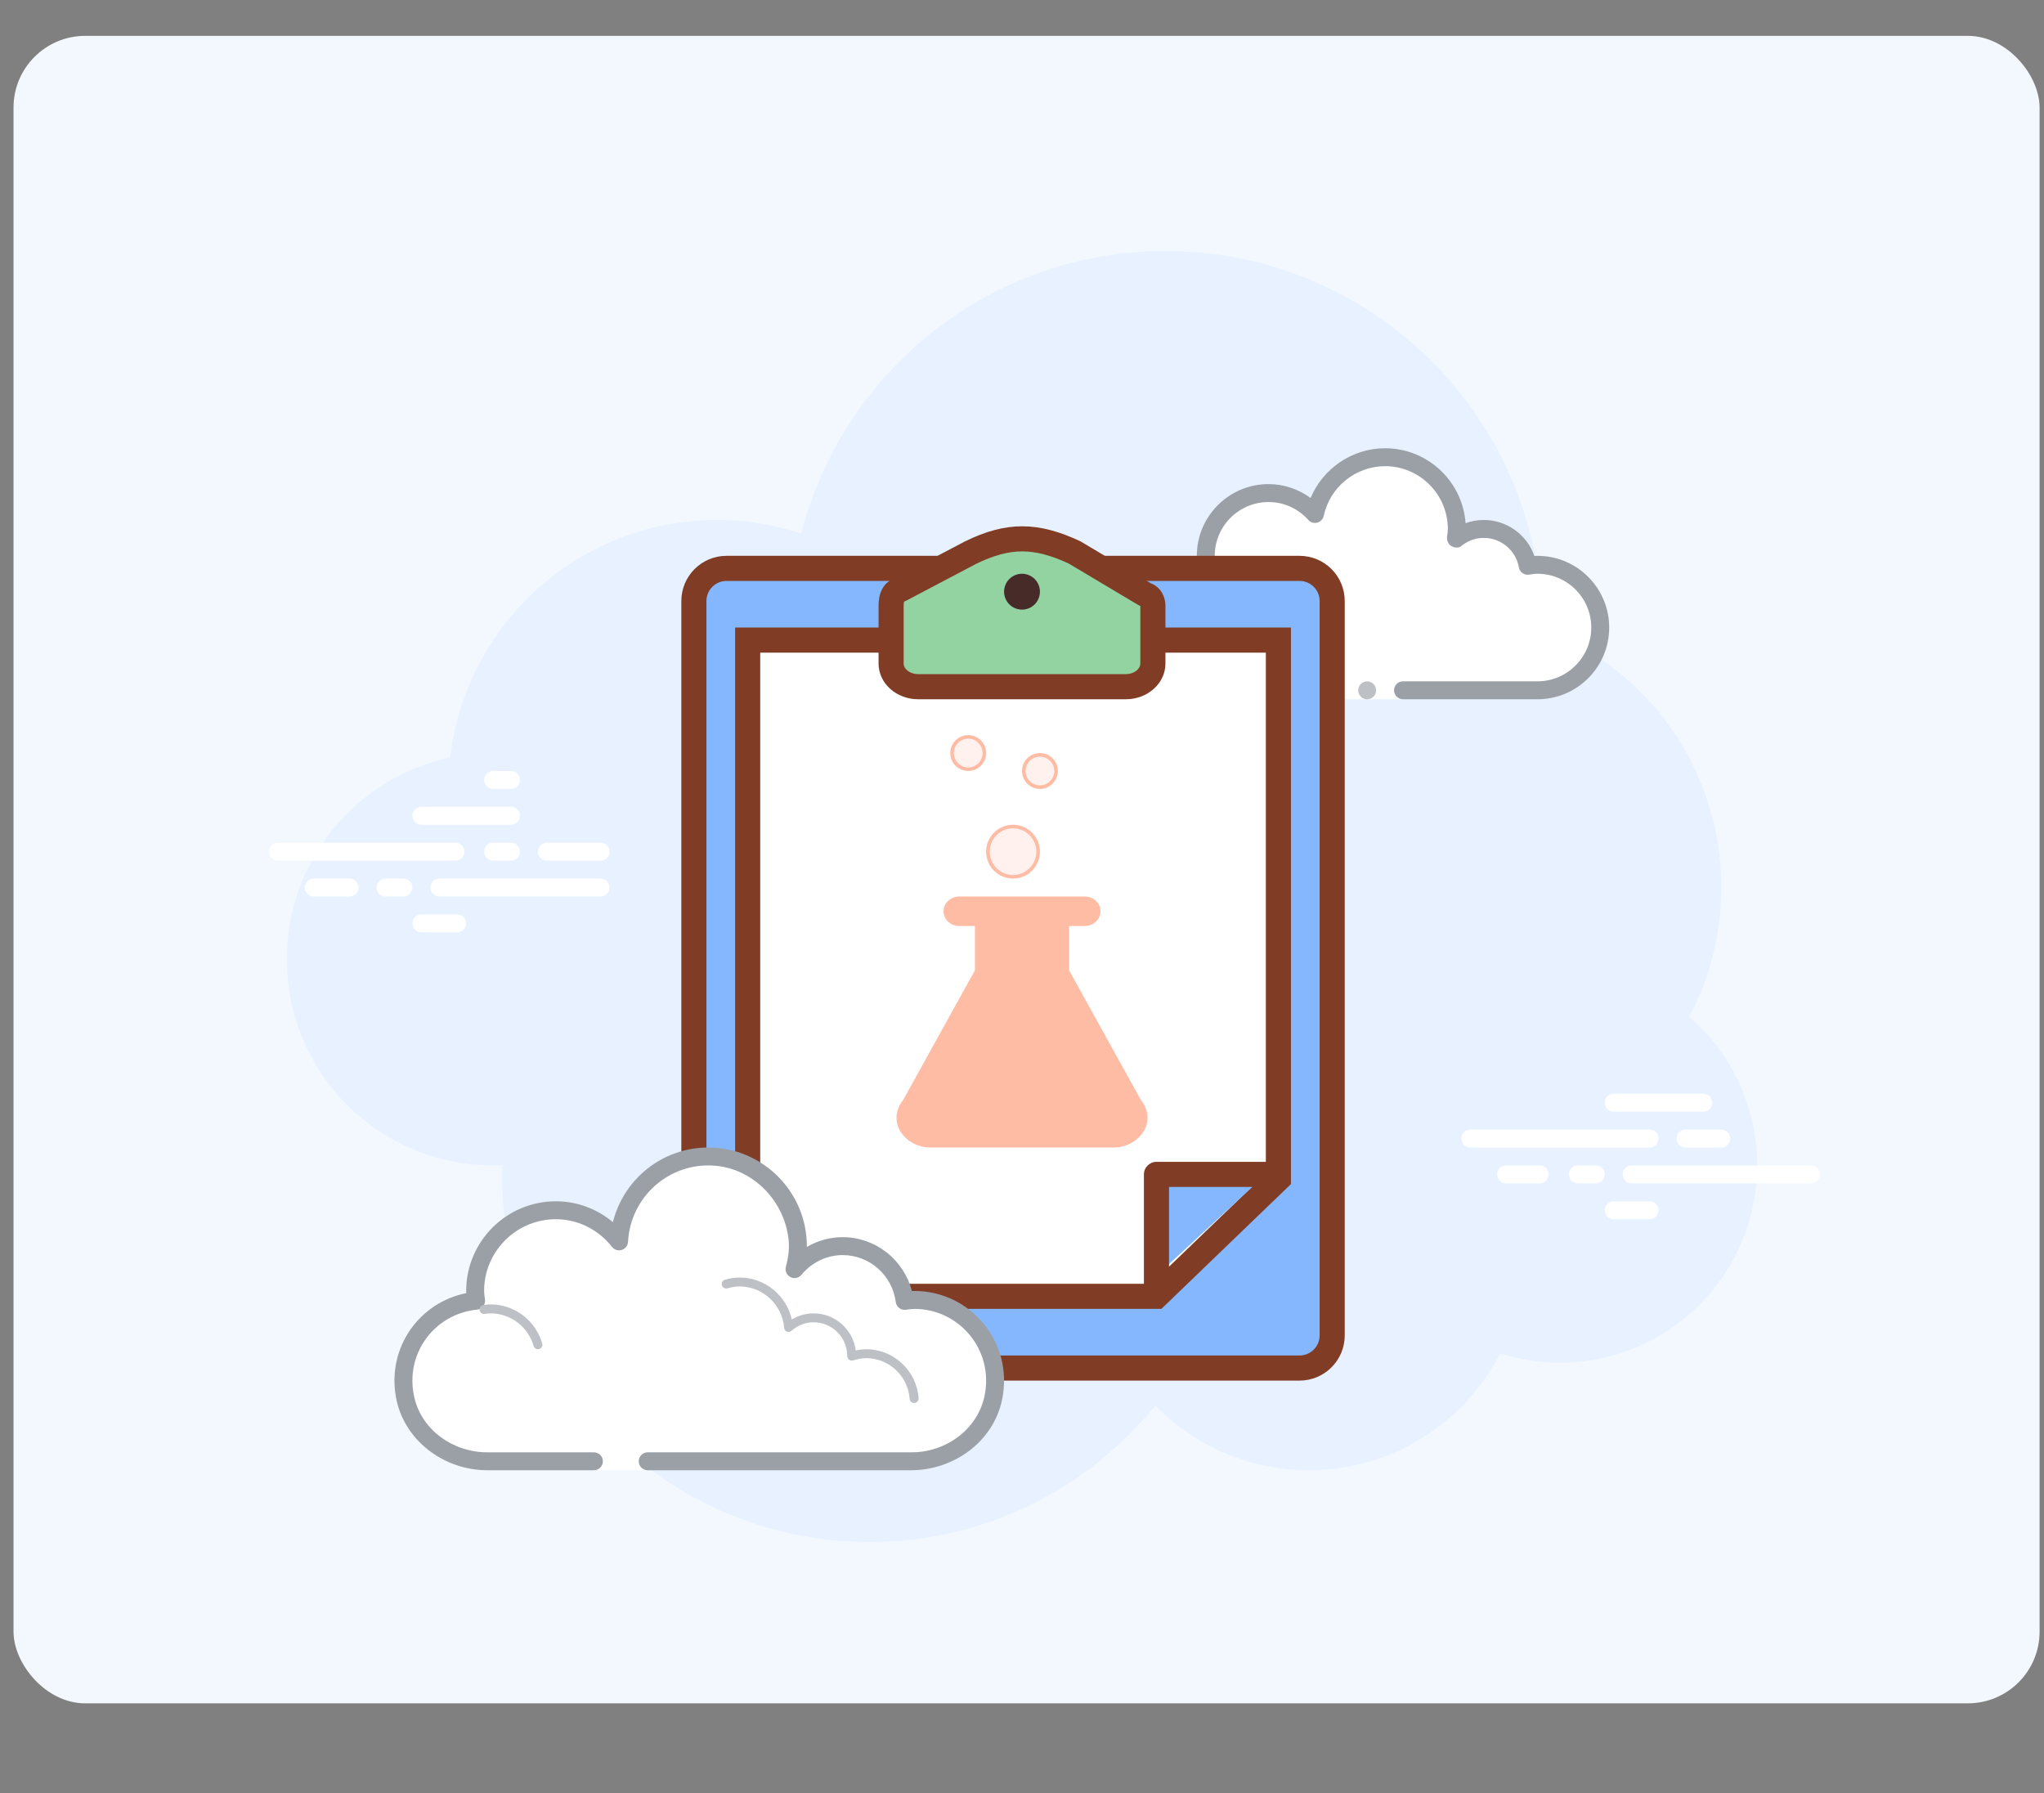 <svg width="114" height="100" viewBox="0 0 114 100" fill="none" xmlns="http://www.w3.org/2000/svg">
<rect x="0" y="0" width="114" height="100" fill="#808080" stroke="none"/>
<rect x="0.754" y="2" width="113" height="93" rx="4" fill="#F3F8FF"/>
<path d="M94.215 56.71C95.35 54.555 96 52.105 96 49.5C96 42.879 91.841 37.243 85.999 35.022C85.999 35.015 86 35.008 86 35C86 23.402 76.598 14 65 14C55.216 14 47.019 20.701 44.687 29.757C43.211 29.272 41.638 29 40 29C32.308 29 25.977 34.793 25.11 42.252C19.906 43.353 16 47.969 16 53.5C16 59.851 21.149 65 27.5 65C27.677 65 27.852 64.988 28.026 64.978C28.022 65.153 28 65.324 28 65.5C28 76.822 37.178 86 48.5 86C54.937 86 60.675 83.028 64.434 78.386C66.612 80.611 69.64 82 73 82C77.65 82 81.674 79.35 83.666 75.482C84.718 75.817 85.837 76 87 76C93.075 76 98 71.075 98 65C98 61.689 96.53 58.727 94.215 56.71Z" fill="#E7F1FF"/>
<path d="M25.405 48H15.5C15.224 48 15 47.776 15 47.5C15 47.224 15.224 47 15.5 47H25.405C25.681 47 25.905 47.224 25.905 47.5C25.905 47.776 25.682 48 25.405 48ZM28.5 48H27.5C27.224 48 27 47.776 27 47.5C27 47.224 27.224 47 27.5 47H28.5C28.776 47 29 47.224 29 47.5C29 47.776 28.777 48 28.5 48ZM33.491 50H24.5C24.224 50 24 49.776 24 49.5C24 49.224 24.224 49 24.5 49H33.491C33.767 49 33.991 49.224 33.991 49.5C33.991 49.776 33.767 50 33.491 50ZM22.5 50H21.5C21.224 50 21 49.776 21 49.5C21 49.224 21.224 49 21.5 49H22.5C22.776 49 23 49.224 23 49.5C23 49.776 22.777 50 22.5 50ZM19.5 50H17.5C17.224 50 17 49.776 17 49.5C17 49.224 17.224 49 17.5 49H19.5C19.776 49 20 49.224 20 49.5C20 49.776 19.777 50 19.5 50ZM25.5 52H23.5C23.224 52 23 51.776 23 51.5C23 51.224 23.224 51 23.5 51H25.5C25.776 51 26 51.224 26 51.5C26 51.776 25.776 52 25.5 52ZM28.5 43C28.323 43 27.677 43 27.5 43C27.224 43 27 43.224 27 43.5C27 43.776 27.224 44 27.5 44C27.677 44 28.323 44 28.5 44C28.776 44 29 43.776 29 43.5C29 43.224 28.776 43 28.5 43ZM28.5 45C28.323 45 23.677 45 23.5 45C23.224 45 23 45.224 23 45.5C23 45.776 23.224 46 23.5 46C23.677 46 28.323 46 28.5 46C28.776 46 29 45.776 29 45.5C29 45.224 28.776 45 28.5 45ZM33.5 47C33.323 47 30.677 47 30.5 47C30.224 47 30 47.224 30 47.5C30 47.776 30.224 48 30.5 48C30.677 48 33.323 48 33.5 48C33.776 48 34 47.776 34 47.5C34 47.224 33.776 47 33.5 47ZM92 64H82C81.724 64 81.5 63.776 81.5 63.5C81.5 63.224 81.724 63 82 63H92C92.276 63 92.5 63.224 92.5 63.5C92.5 63.776 92.276 64 92 64ZM96 64H94C93.724 64 93.5 63.776 93.5 63.5C93.5 63.224 93.724 63 94 63H96C96.276 63 96.5 63.224 96.5 63.5C96.5 63.776 96.276 64 96 64ZM101 66H91C90.724 66 90.5 65.776 90.5 65.5C90.5 65.224 90.724 65 91 65H101C101.276 65 101.5 65.224 101.5 65.5C101.5 65.776 101.277 66 101 66ZM89 66H88C87.724 66 87.5 65.776 87.5 65.5C87.5 65.224 87.724 65 88 65H89C89.276 65 89.5 65.224 89.5 65.5C89.5 65.776 89.276 66 89 66ZM85.875 66H84C83.724 66 83.5 65.776 83.5 65.5C83.5 65.224 83.724 65 84 65H85.875C86.151 65 86.375 65.224 86.375 65.5C86.375 65.776 86.151 66 85.875 66ZM95 62H90C89.724 62 89.5 61.776 89.5 61.5C89.5 61.224 89.724 61 90 61H95C95.276 61 95.5 61.224 95.5 61.5C95.5 61.776 95.277 62 95 62ZM92 68H90C89.724 68 89.5 67.776 89.5 67.5C89.5 67.224 89.724 67 90 67H92C92.276 67 92.5 67.224 92.5 67.5C92.5 67.776 92.276 68 92 68Z" fill="white"/>
<path d="M71.25 38.5C71.25 38.5 69.683 38.5 67.75 38.5C65.817 38.5 64.25 36.933 64.25 35C64.25 33.219 65.585 31.766 67.305 31.545C67.277 31.366 67.25 31.187 67.25 31C67.25 29.067 68.817 27.5 70.75 27.5C71.782 27.5 72.7 27.955 73.34 28.665C73.724 26.857 75.327 25.5 77.25 25.5C79.459 25.5 81.25 27.291 81.25 29.5C81.25 29.691 81.22 29.874 81.194 30.058C81.622 29.714 82.159 29.5 82.75 29.5C83.978 29.5 84.995 30.387 85.205 31.555C85.384 31.527 85.563 31.5 85.75 31.5C87.683 31.5 89.25 33.067 89.25 35C89.25 36.933 87.683 38.5 85.75 38.5C83.817 38.5 78.25 38.5 78.25 38.5V39H71.25V38.5Z" fill="white"/>
<path d="M69.5 34C69.638 34 69.75 33.888 69.75 33.75C69.75 32.527 68.755 31.532 67.532 31.532C67.498 31.541 66.795 31.531 66.288 31.668C66.155 31.704 66.076 31.841 66.112 31.974C66.148 32.108 66.285 32.187 66.418 32.15C66.862 32.03 67.518 32.03 67.531 32.032C68.479 32.032 69.25 32.803 69.25 33.75C69.25 33.888 69.362 34 69.5 34ZM76.25 38C76.118 38 75.99 38.053 75.897 38.147C75.803 38.24 75.75 38.368 75.75 38.5C75.75 38.633 75.803 38.76 75.897 38.854C75.99 38.947 76.118 39 76.25 39C76.383 39 76.51 38.947 76.604 38.854C76.698 38.76 76.75 38.633 76.75 38.5C76.75 38.368 76.698 38.24 76.604 38.147C76.51 38.053 76.383 38 76.25 38Z" fill="#BDC1C6"/>
<path d="M67.75 39H71.25C71.526 39 71.75 38.776 71.75 38.5C71.75 38.224 71.526 38 71.25 38H67.75C66.096 38 64.75 36.654 64.75 35C64.75 33.504 65.875 32.232 67.368 32.041C67.502 32.023 67.623 31.953 67.704 31.845C67.785 31.737 67.819 31.601 67.798 31.468C67.775 31.314 67.75 31.16 67.75 31C67.75 29.346 69.096 28 70.75 28C71.6 28 72.388 28.355 72.969 29C73.094 29.139 73.29 29.198 73.469 29.148C73.651 29.099 73.79 28.953 73.829 28.769C74.17 27.165 75.609 26 77.25 26C79.18 26 80.75 27.57 80.75 29.5C80.75 29.643 80.729 29.78 80.709 29.918C80.68 30.121 80.772 30.356 80.951 30.458C81.13 30.56 81.347 30.576 81.507 30.448C81.872 30.155 82.301 30 82.75 30C83.716 30 84.542 30.691 84.713 31.644C84.761 31.911 85.009 32.09 85.282 32.049C85.436 32.025 85.59 32 85.75 32C87.404 32 88.75 33.346 88.75 35C88.75 36.654 87.404 38 85.75 38H78.25C77.974 38 77.75 38.224 77.75 38.5C77.75 38.776 77.974 39 78.25 39H85.75C87.956 39 89.75 37.206 89.75 35C89.75 32.794 87.956 31 85.75 31C85.691 31 85.634 31.002 85.576 31.006C85.162 29.82 84.039 29 82.75 29C82.401 29 82.061 29.061 81.739 29.18C81.574 26.847 79.624 25 77.25 25C75.419 25 73.784 26.127 73.097 27.774C72.417 27.276 71.595 27 70.75 27C68.544 27 66.75 28.794 66.75 31C66.75 31.048 66.751 31.095 66.754 31.142C65.011 31.59 63.75 33.169 63.75 35C63.75 37.206 65.544 39 67.75 39Z" fill="#9AA0A6"/>
<path d="M73.25 38C73.409 38 74.091 38 74.25 38C74.526 38 74.75 38.224 74.75 38.5C74.75 38.776 74.526 39 74.25 39C74.091 39 73.409 39 73.25 39C72.974 39 72.75 38.776 72.75 38.5C72.75 38.224 72.974 38 73.25 38Z" fill="#472B29"/>
<path d="M40.521 76.3C39.517 76.3 38.7 75.483 38.7 74.479V33.521C38.7 32.517 39.517 31.7 40.521 31.7H72.478C73.482 31.7 74.299 32.517 74.299 33.521V74.478C74.299 75.482 73.482 76.299 72.478 76.299H40.521V76.3Z" fill="#85B7FE"/>
<path d="M72.478 32.4C73.097 32.4 73.6 32.903 73.6 33.522V74.478C73.6 75.097 73.097 75.6 72.478 75.6H40.522C39.903 75.6 39.4 75.097 39.4 74.478V33.522C39.4 32.903 39.903 32.4 40.522 32.4H72.478ZM72.478 31H40.522C39.129 31 38 32.129 38 33.522V74.478C38 75.871 39.129 77 40.522 77H72.478C73.871 77 75 75.871 75 74.478V33.522C75 32.129 73.871 31 72.478 31Z" fill="#803C25"/>
<path d="M41.7 72.3V35.7H71.3V65.742L64.491 72.3H41.7Z" fill="white"/>
<path d="M70.6 36.4V65.445L64.209 71.6H42.4V36.4H70.6ZM72 35H41V73H64.774L72 66.04V35Z" fill="#803C25"/>
<path d="M70.062 66L64.996 70.688L64.967 66H70.062Z" fill="#85B7FE"/>
<path d="M51.208 38.3C50.377 38.3 49.7 37.72 49.7 37.007V33.774C49.7 33.062 50.03 32.952 50.138 32.916C50.174 32.903 50.209 32.889 50.242 32.871L54.149 30.812C55.202 30.297 56.116 30.053 57.009 30.053C57.905 30.053 58.844 30.299 59.961 30.825L63.827 33.134C63.86 33.154 63.894 33.17 63.93 33.184C64.288 33.325 64.298 33.728 64.298 33.774V37.007C64.298 37.72 63.621 38.3 62.79 38.3H51.208Z" fill="#93D3A2"/>
<path d="M57.011 30.753C57.786 30.753 58.611 30.969 59.605 31.43L63.47 33.734C63.512 33.759 63.555 33.782 63.599 33.802V37.006C63.599 37.327 63.229 37.599 62.791 37.599H51.208C50.77 37.599 50.4 37.327 50.4 37.006V33.772C50.4 33.671 50.411 33.599 50.422 33.555C50.472 33.535 50.521 33.513 50.569 33.488L54.439 31.449C55.411 30.974 56.228 30.753 57.011 30.753ZM57.011 29.353C55.984 29.353 54.968 29.633 53.824 30.192L49.917 32.25C49.187 32.495 49 33.188 49 33.773V37.007C49 38.108 49.989 39 51.208 39H62.791C64.011 39 65 38.108 65 37.007V33.773C65 33.385 64.812 32.777 64.187 32.532L60.262 30.192C59.076 29.633 58.038 29.353 57.011 29.353Z" fill="#803C25"/>
<path d="M57 32C56.735 32 56.48 32.105 56.293 32.293C56.105 32.48 56 32.735 56 33C56 33.265 56.105 33.52 56.293 33.707C56.48 33.895 56.735 34 57 34C57.265 34 57.52 33.895 57.707 33.707C57.895 33.52 58 33.265 58 33C58 32.735 57.895 32.48 57.707 32.293C57.52 32.105 57.265 32 57 32Z" fill="#472B29"/>
<path d="M65.2 72H63.8V65.5C63.8 65.113 64.113 64.8 64.5 64.8H71V66.2H65.2V72Z" fill="#803C25"/>
<path d="M33 81H27.25C24.765 81.75 22.75 79.735 22.75 77.25C22.75 74.917 24.532 73.021 26.805 72.795C26.783 72.614 26.75 72.437 26.75 72.25C26.75 69.765 28.765 67.75 31.25 67.75C32.688 67.75 33.953 68.436 34.777 69.486C34.917 66.85 37.079 64.75 39.75 64.75C42.511 64.75 44.75 66.989 44.75 69.75C44.75 70.196 44.673 70.62 44.563 71.032C45.205 70.255 46.163 69.75 47.25 69.75C49.031 69.75 50.484 71.085 50.705 72.805C50.886 72.783 51.063 72.75 51.25 72.75C53.735 72.75 55.75 74.765 55.75 77.25C55.75 79.735 53.735 81.75 51.25 81H41.75H36V82H33V81Z" fill="white"/>
<path d="M39.5 64C42.533 64 45 66.467 45 69.5C45 69.516 45 69.531 45 69.547C45.602 69.192 46.29 69 47 69C48.831 69 50.411 70.261 50.858 72.005C50.905 72.002 50.952 72 51 72C54.099 72 56.549 74.834 55.893 78.047C55.413 80.398 53.204 82 50.804 82H36.125C35.849 82 35.625 81.776 35.625 81.5C35.625 81.224 35.849 81 36.125 81H50.843C52.763 81 54.53 79.718 54.914 77.837C55.439 75.267 53.479 73 51 73C50.883 73 50.77 73.017 50.657 73.032L50.516 73.051C50.495 73.054 50.475 73.055 50.454 73.055C50.208 73.055 49.992 72.87 49.959 72.618C49.768 71.125 48.496 70 47 70C46.115 70 45.277 70.401 44.699 71.1C44.601 71.218 44.458 71.282 44.313 71.282C44.235 71.282 44.157 71.264 44.085 71.226C43.876 71.119 43.771 70.88 43.831 70.653C43.991 70.053 44.033 69.584 43.978 69.104C43.738 66.977 42.019 65.195 39.886 65.016C37.335 64.801 35.161 66.744 35.027 69.262C35.016 69.47 34.877 69.649 34.678 69.712C34.628 69.728 34.577 69.736 34.526 69.736C34.376 69.736 34.23 69.667 34.134 69.544C33.362 68.563 32.221 68 31 68C28.794 68 27 69.794 27 72C27 72.117 27.017 72.23 27.032 72.343L27.051 72.484C27.067 72.618 27.029 72.752 26.945 72.857C26.861 72.962 26.738 73.029 26.605 73.042C24.253 73.276 22.563 75.471 23.101 77.907C23.509 79.76 25.275 81 27.173 81H33.125C33.401 81 33.625 81.224 33.625 81.5C33.625 81.776 33.401 82 33.125 82H27.187C24.72 82 22.479 80.296 22.072 77.862C21.61 75.099 23.416 72.642 26.003 72.122C26.001 72.082 26 72.041 26 72C26 69.243 28.243 67 31 67C32.176 67 33.293 67.416 34.183 68.164C34.781 65.76 36.945 64 39.5 64Z" fill="#9AA0A6"/>
<path d="M41.251 71.25C42.654 71.25 43.86 72.249 44.164 73.591C44.531 73.369 44.95 73.25 45.376 73.25C46.578 73.25 47.574 74.147 47.729 75.318C47.932 75.273 48.125 75.25 48.314 75.25C49.843 75.25 51.125 76.45 51.232 77.982C51.241 78.12 51.138 78.239 51 78.249C50.994 78.249 50.988 78.249 50.982 78.249C50.852 78.249 50.742 78.148 50.733 78.017C50.644 76.746 49.582 75.749 48.314 75.749C48.085 75.749 47.844 75.791 47.576 75.876C47.554 75.883 47.531 75.886 47.509 75.886C47.454 75.886 47.399 75.866 47.353 75.832C47.289 75.785 47.251 75.703 47.251 75.623C47.251 74.589 46.41 73.748 45.376 73.748C44.929 73.748 44.491 73.916 44.145 74.221C44.098 74.262 44.039 74.284 43.98 74.284C43.948 74.284 43.917 74.278 43.887 74.265C43.799 74.23 43.739 74.148 43.732 74.053C43.63 72.761 42.541 71.748 41.253 71.748C41.045 71.748 40.828 71.782 40.571 71.855C40.548 71.862 40.524 71.865 40.501 71.865C40.392 71.865 40.294 71.792 40.262 71.683C40.224 71.55 40.301 71.412 40.434 71.374C40.734 71.29 40.995 71.25 41.251 71.25ZM27.368 72.75C28.694 72.75 29.876 73.647 30.242 74.932C30.28 75.065 30.203 75.203 30.07 75.241C30.047 75.248 30.024 75.251 30.002 75.251C29.893 75.251 29.793 75.179 29.762 75.069C29.457 73.998 28.473 73.251 27.369 73.251C27.252 73.251 27.139 73.265 27.027 73.28C27.015 73.282 27.004 73.283 26.992 73.283C26.871 73.283 26.763 73.191 26.746 73.066C26.727 72.929 26.823 72.803 26.96 72.785C27.093 72.766 27.229 72.75 27.368 72.75Z" fill="#BDC1C6"/>
<path d="M57.9 47.5C57.9 48.273 57.273 48.9 56.5 48.9C55.727 48.9 55.1 48.273 55.1 47.5C55.1 46.727 55.727 46.1 56.5 46.1C57.273 46.1 57.9 46.727 57.9 47.5Z" fill="#FFF1ED" stroke="#FFBCA5" stroke-width="0.2"/>
<path d="M58.9 43C58.9 43.497 58.497 43.9 58 43.9C57.503 43.9 57.1 43.497 57.1 43C57.1 42.503 57.503 42.1 58 42.1C58.497 42.1 58.9 42.503 58.9 43Z" fill="#FFF1ED" stroke="#FFBCA5" stroke-width="0.2"/>
<path d="M54.9 42C54.9 42.497 54.497 42.9 54 42.9C53.503 42.9 53.1 42.497 53.1 42C53.1 41.503 53.503 41.1 54 41.1C54.497 41.1 54.9 41.503 54.9 42Z" fill="#FFF1ED" stroke="#FFBCA5" stroke-width="0.2"/>
<path d="M63.624 61.343L63.627 61.343L59.626 54.118V51.647H60.501C60.984 51.647 61.376 51.278 61.376 50.824C61.376 50.369 60.984 50 60.501 50H59.626H54.375H53.5C53.017 50 52.625 50.369 52.625 50.824C52.625 51.278 53.017 51.647 53.5 51.647H54.375V54.118L50.374 61.343L50.377 61.343C50.155 61.61 50.013 61.939 50.001 62.301C49.969 63.236 50.882 64 51.875 64H62.125C63.118 64 64.031 63.236 63.999 62.301C63.988 61.939 63.846 61.61 63.624 61.343Z" fill="#FFBCA5"/>
</svg>

